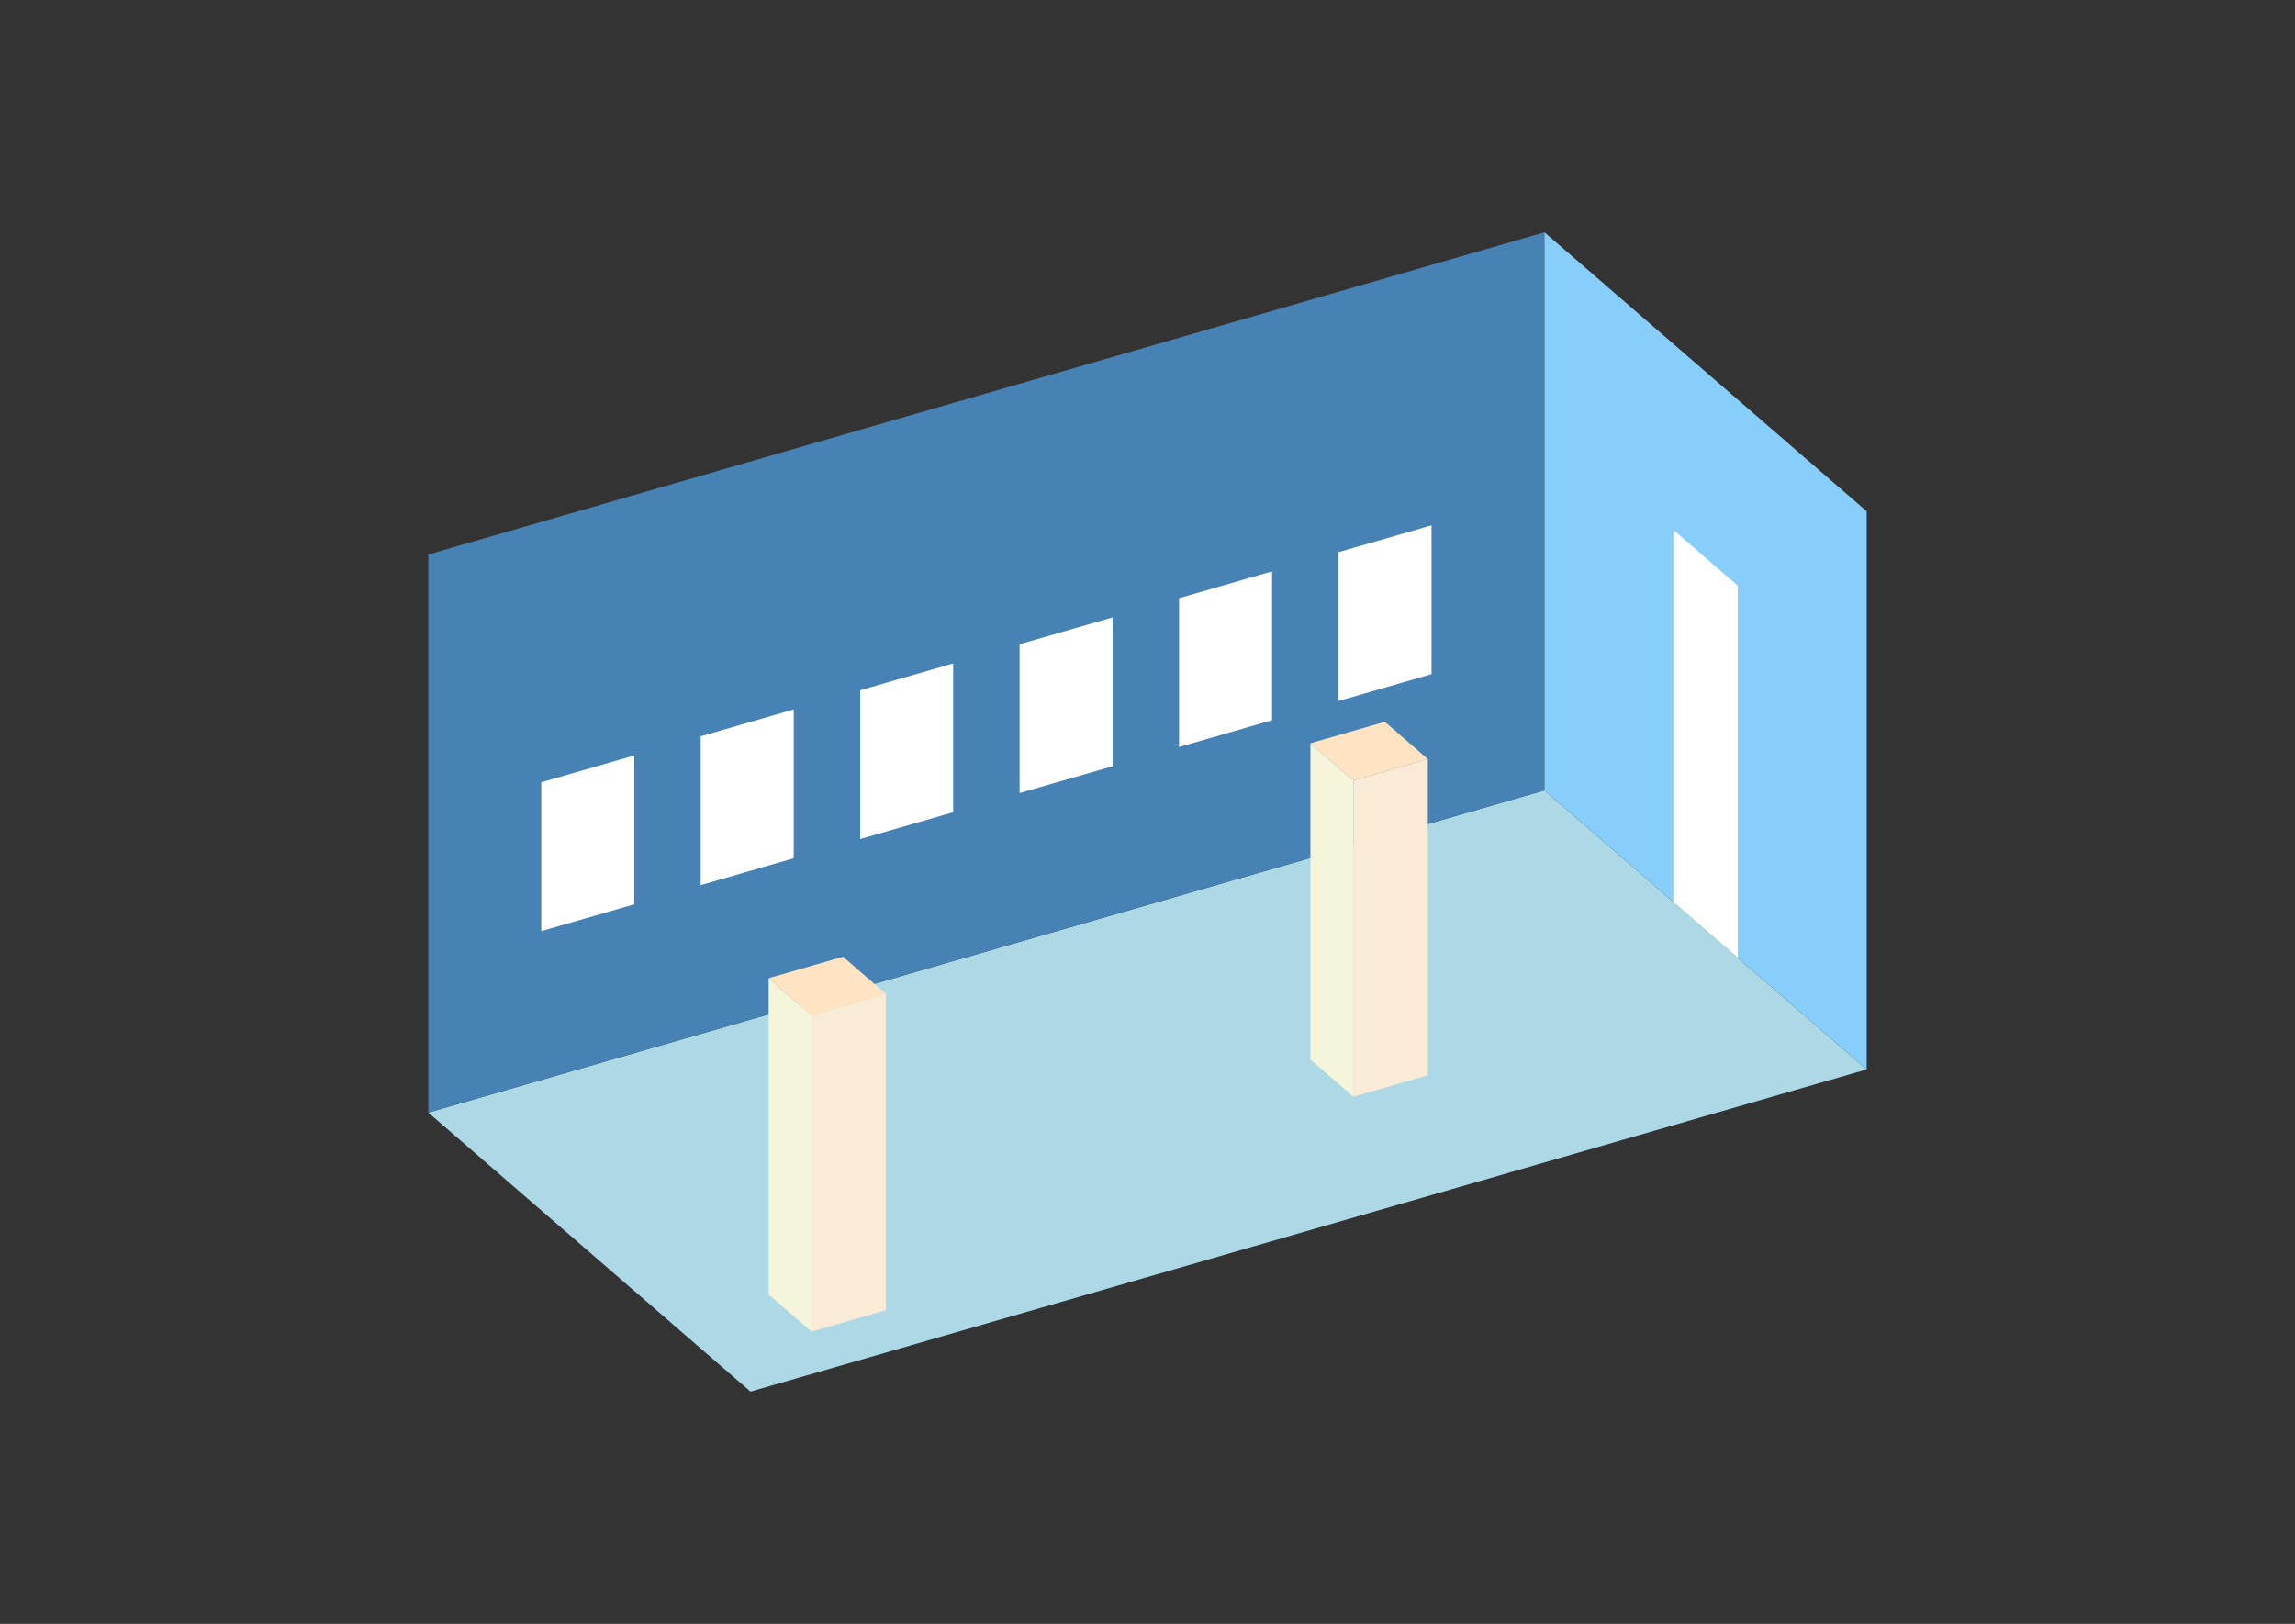 <?xml version="1.0" encoding="UTF-8"?>
<svg
  xmlns="http://www.w3.org/2000/svg"
  width="848"
  height="600"
  style="background-color:white"
>
  <rect width="100%" height="100%" fill="#333333" stroke="none"/>
  <polygon fill="lightblue" points="277.318,514.185 158.263,411.08 570.682,292.025 689.737,395.13" />
  <polygon fill="steelblue" points="158.263,411.08 158.263,204.87 570.682,85.815 570.682,292.025" />
  <polygon fill="lightskyblue" points="689.737,395.13 689.737,188.92 570.682,85.815 570.682,292.025" />
  <polygon fill="white" points="642.115,353.888 642.115,216.415 618.304,195.794 618.304,333.267" />
  <polygon fill="white" points="199.996,344.043 199.996,289.054 234.364,279.133 234.364,334.122" />
  <polygon fill="white" points="258.913,327.036 258.913,272.046 293.281,262.125 293.281,317.114" />
  <polygon fill="white" points="317.83,310.028 317.83,255.039 352.198,245.117 352.198,300.106" />
  <polygon fill="white" points="376.747,293.02 376.747,238.031 411.115,228.109 411.115,283.099" />
  <polygon fill="white" points="435.664,276.012 435.664,221.023 470.032,211.102 470.032,266.091" />
  <polygon fill="white" points="494.581,259.004 494.581,204.015 528.949,194.094 528.949,249.083" />
  <polygon fill="antiquewhite" points="500.071,405.227 500.071,288.375 527.566,280.438 527.566,397.29" />
  <polygon fill="beige" points="500.071,405.227 500.071,288.375 484.197,274.628 484.197,391.48" />
  <polygon fill="bisque" points="500.071,288.375 484.197,274.628 511.692,266.691 527.566,280.438" />
  <polygon fill="antiquewhite" points="299.884,492.03 299.884,375.178 327.378,367.241 327.378,484.093" />
  <polygon fill="beige" points="299.884,492.03 299.884,375.178 284.01,361.43 284.01,478.282" />
  <polygon fill="bisque" points="299.884,375.178 284.01,361.43 311.504,353.493 327.378,367.241" />
</svg>
